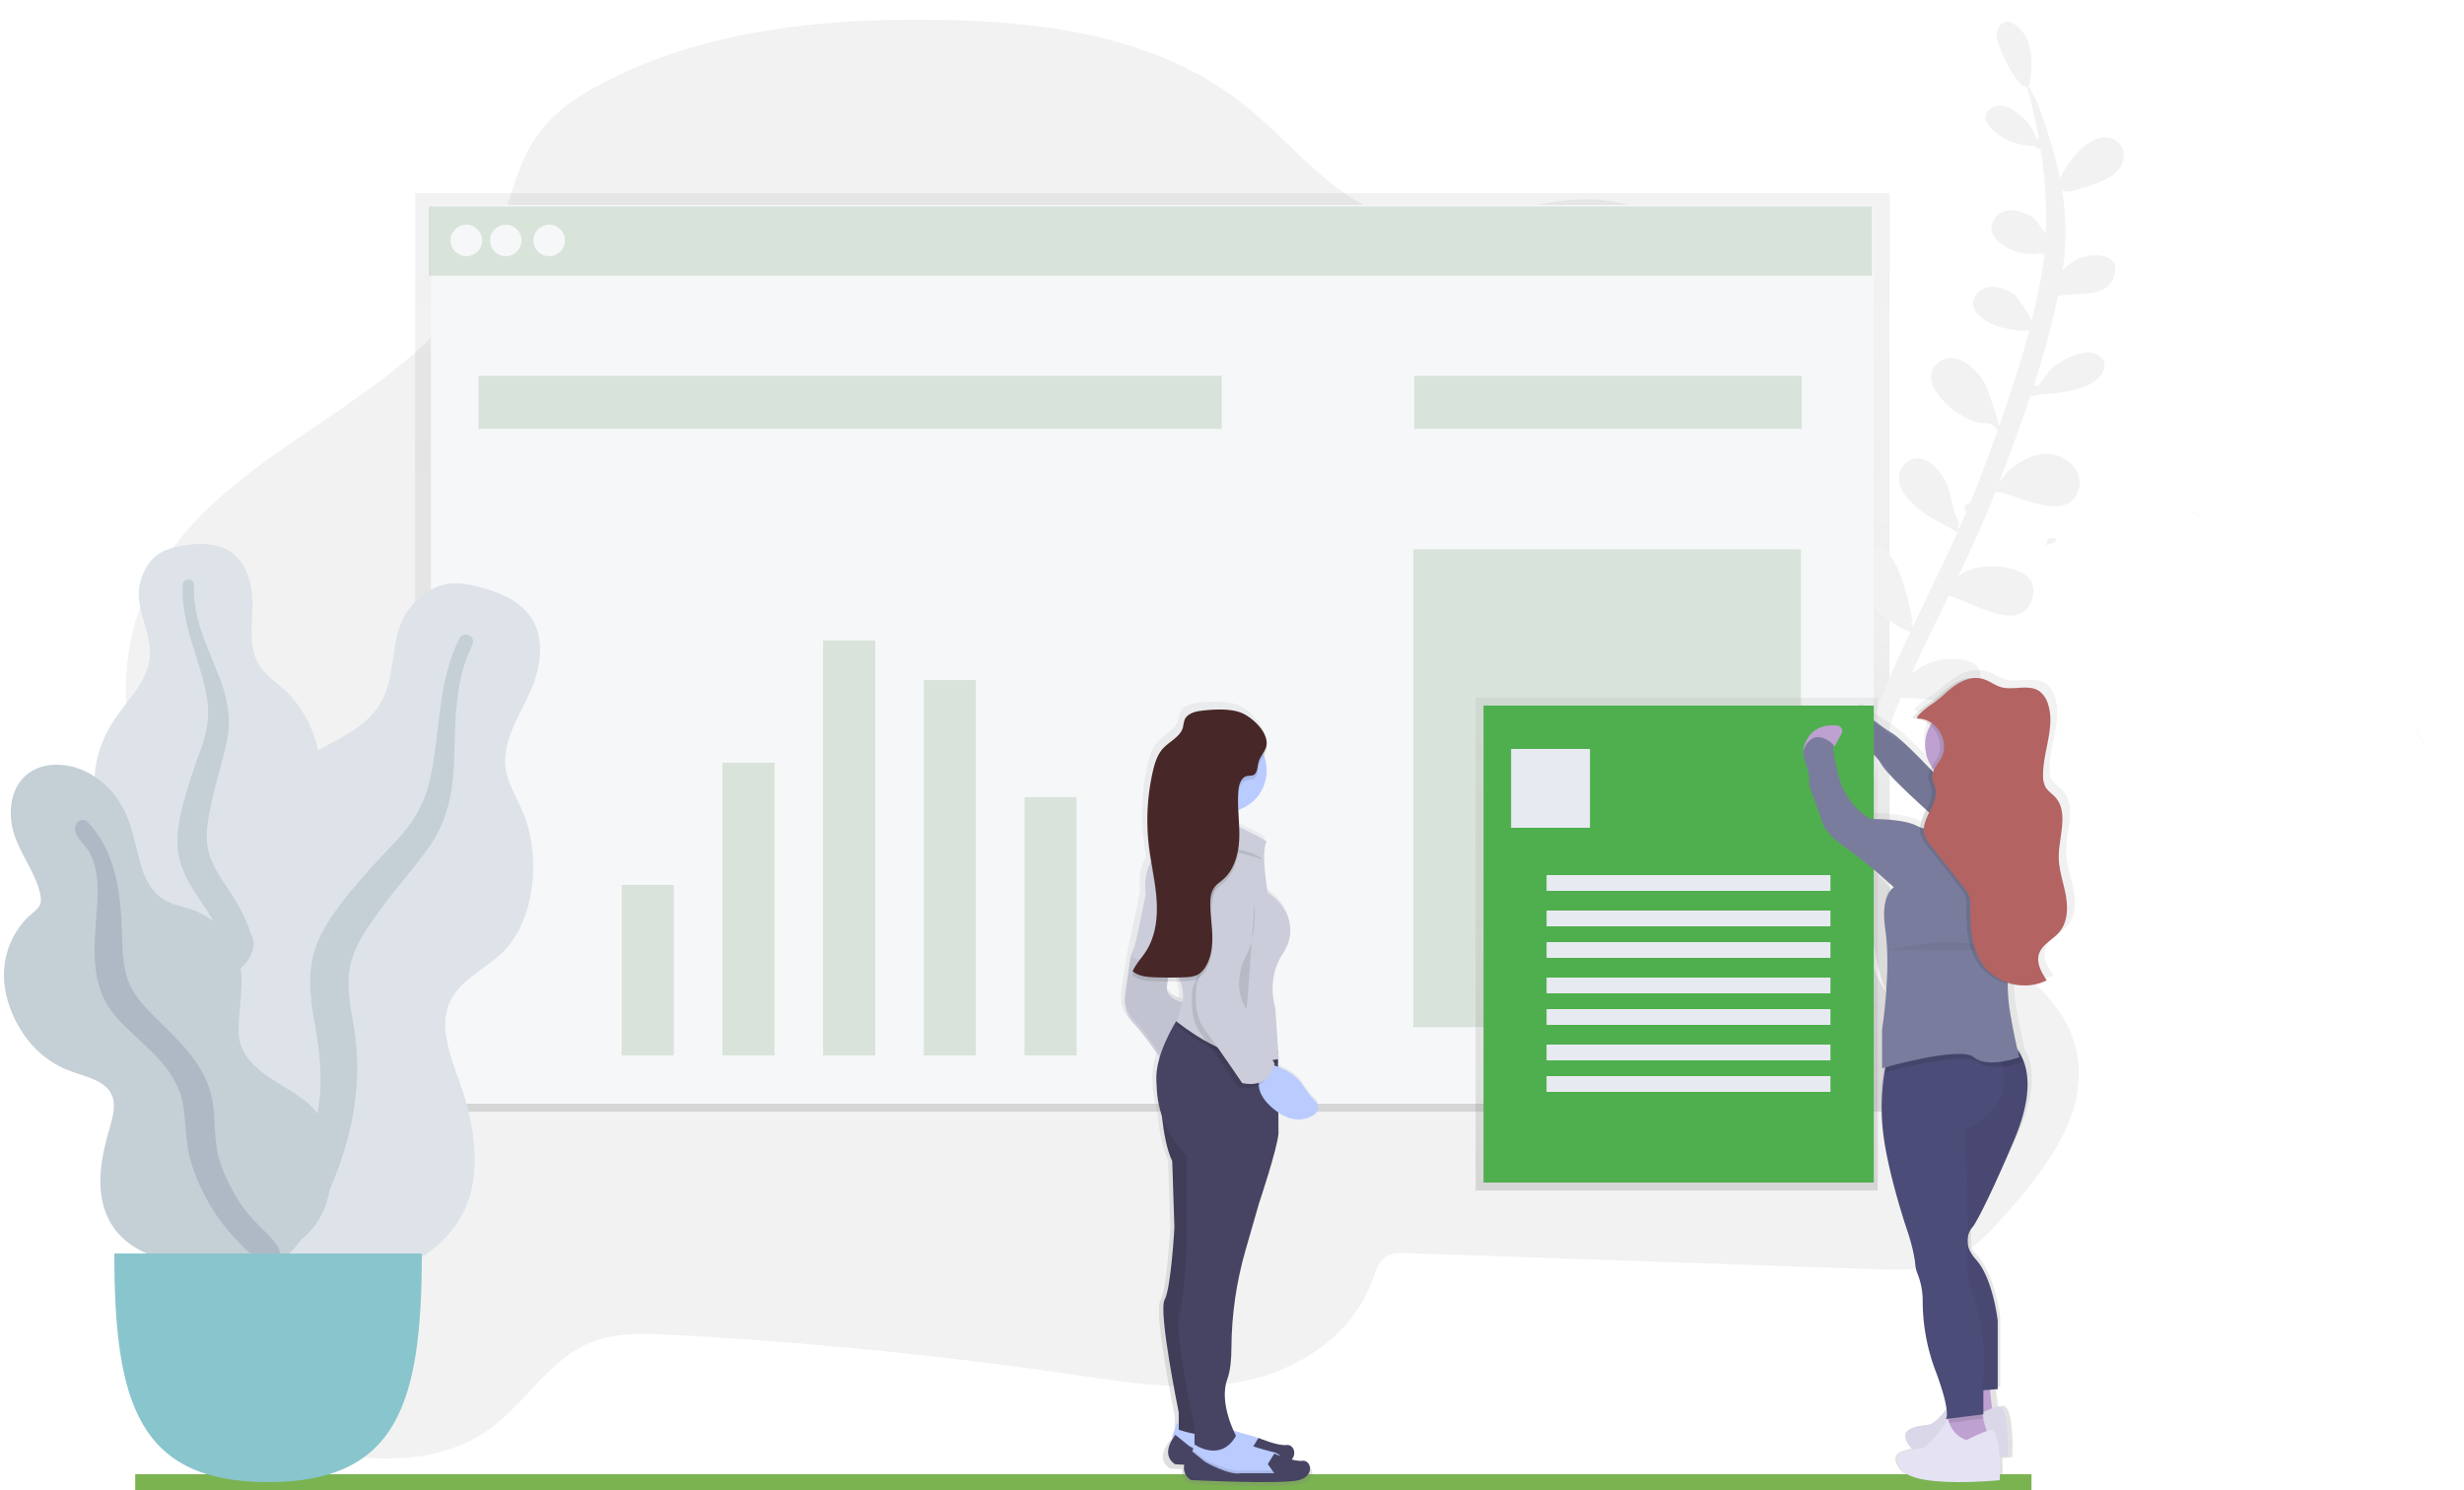 <svg xmlns="http://www.w3.org/2000/svg" viewBox="0 0 625 378">
  <defs>
    <linearGradient x1="50%" y1="100%" x2="50%" y2="0%" id="a">
      <stop stop-color="gray" stop-opacity=".25" offset="0%"/>
      <stop stop-color="gray" stop-opacity=".12" offset="54%"/>
      <stop stop-color="gray" stop-opacity=".1" offset="100%"/>
    </linearGradient>
    <linearGradient x1="49.998%" y1="99.965%" x2="49.998%" y2=".005%" id="b">
      <stop stop-color="gray" stop-opacity=".25" offset="0%"/>
      <stop stop-color="gray" stop-opacity=".12" offset="54%"/>
      <stop stop-color="gray" stop-opacity=".1" offset="100%"/>
    </linearGradient>
    <linearGradient x1="49.998%" y1="100%" x2="49.998%" y2="0%" id="c">
      <stop stop-color="gray" stop-opacity=".25" offset="0%"/>
      <stop stop-color="gray" stop-opacity=".12" offset="54%"/>
      <stop stop-color="gray" stop-opacity=".1" offset="100%"/>
    </linearGradient>
    <linearGradient x1="49.993%" y1="100.001%" x2="49.993%" y2="-.007%" id="d">
      <stop stop-color="gray" stop-opacity=".25" offset="0%"/>
      <stop stop-color="gray" stop-opacity=".12" offset="54%"/>
      <stop stop-color="gray" stop-opacity=".1" offset="100%"/>
    </linearGradient>
  </defs>
  <g fill="none" fill-rule="evenodd">
    <g transform="translate(22.297)">
      <path d="M13.589 239.144C7.529 240.128-.07 242.945 0 249.491c.036 3.321 2.243 6.153 4.389 8.581 9.122 10.39 19.528 19.578 30.969 27.342 5.464 3.7 11.336 7.238 14.967 12.957 3.631 5.719 4.545 12.997 4.832 19.923a153.073 153.073 0 01-5.726 48.582c17.79 3.387 37.629 6.355 52.455-4.341 8.877-6.405 14.881-17.136 24.773-21.578 6.605-2.968 14.083-2.705 21.284-2.327 34.085 1.794 68.085 5.159 102.001 10.095 14.204 2.069 28.682 4.412 42.735 1.736 14.053-2.675 27.879-11.402 33.06-25.551.798-2.181 1.515-4.613 3.302-5.926 1.616-1.171 3.732-1.146 5.696-1.075l118.705 4.078c6.504.222 13.235.404 19.188-2.271 5.772-2.589 10.21-7.571 14.482-12.452 9.771-11.135 20.279-24.834 17.406-39.946-2.298-12.114-12.568-20.579-22.753-26.505-10.185-5.926-21.42-10.776-28.904-20.251-11.387-14.421-10.937-35.06-11.644-53.771a298.583 298.583 0 00-6.236-50.389c-3.085-14.582-7.382-29.185-15.416-41.501-8.034-12.316-20.319-22.179-34.216-23.986-18.148-2.362-36.392 8.954-54.147 4.149-14.997-4.038-25.319-18.388-37.746-28.332-22.072-17.666-51.036-21.366-78.42-21.704-29.035-.368-58.838 2.569-84.717 16.198-5.928 3.119-11.725 6.895-15.83 12.407-6.292 8.455-7.817 19.812-11.932 29.695-16.588 39.795-70.537 48.376-88.049 87.746-6.216 13.966-6.155 30.255-1.626 44.923 4.873 15.784 18.587 24.501 24.026 38.26-5.852 3.765-16.224 3.73-23.319 4.886z" fill="#F2F2F2" fill-rule="nonzero"/>
      <path fill="url(#a)" fill-rule="nonzero" d="M83 49v233h374V49z"/>
      <path d="M590.121 184.807c.893 1.38 1.85 2.684 2.877 3.892-1.089-.977-2.04-2.327-2.877-3.892zM484.224 8.067c1.721-5.393 6.629-.897 7.757 2.132 1.329 3.572 1.158 7.437.527 11.08-.069.387-.018.347-.255-.044.062.217.061.399.008.554.911 1.786 1.933 3.575 2.563 5.234 1.802 4.752 3.336 9.656 4.586 14.583.304 1.198.576 2.4.818 3.603 1.155-2.406 3.035-4.925 3.82-5.8 2.037-2.271 5.41-5.245 8.794-4.443 2.807.665 4.163 3.443 3.301 6.116-1.027 3.183-4.786 4.758-7.663 5.775-1.302.46-8.251 2.914-7.148 1.109-.102.101-.308.326-.513.6.092.602.175 1.206.251 1.81.05.005.094.015.147.019-.055 0-.096-.007-.146-.009.753 6.04.71 12.129-.189 18.209.929-.944 1.946-1.798 3.062-2.474 3.305-2.002 11.878-2.568 10.031 3.828-1.771 6.132-9.746 3.953-14.301 5.192-1.573 7.599-3.676 15.146-6.08 22.607.333-.039.675.037.954.268 1.485-1.824 2.864-4.101 4.47-5.267 2.318-1.681 7.42-4.348 10.371-2.924 3.629 1.75 2.095 5.169-.476 6.961-3.728 2.598-9.947 2.988-14.465 3.392-.413.279-.961.366-1.413.139a57.375 57.375 0 00-.295.032c-2.476 7.462-5.215 14.831-7.974 22.074.052-.026.104-.053.158-.081.923-1.432 2.009-2.754 3.359-3.794 3.123-2.412 7.242-4.252 11.208-2.99 3.951 1.256 6.913 5.212 5.242 9.344-3.344 8.27-17.722-.784-20.918-.005-2.827 7.307-6.093 14.412-9.485 21.46.535-.464 1.108-.884 1.736-1.239 5.115-2.89 20.562-1.942 16.867 7.409-3.22 8.148-14.631.31-20.914-1.41-3.218 6.594-6.477 13.17-9.517 19.849 2.414-1.944 5.01-3.229 8.337-3.651 3.443-.436 9.358-.331 9.258 4.613-.101 5.028-6.824 5.756-10.475 5.8-1.991.024-6.422-.913-9.818-.627-4.65 11.108-7.889 22.504-8.785 34.628-.559 7.57-.142 15.205 1.092 22.694.788 4.78 1.786 12.953 4.706 18.329-7.064-10.22-9.227-25.31-9.571-37.105-.317-10.845 1.732-21.403 5.104-31.587-3.865-4.23-20.984-5.187-14.709-13.512 3.337-4.41 9.668-2.38 12.542 1.478 1.975 2.651 2.611 6.804 2.809 10.142 1.092-3.133 2.298-6.232 3.601-9.289 1.801-4.225 3.712-8.399 5.669-12.553-7.414-2.574-18.605-14.389-12.609-19.807 8.857-7.992 12.378 13.356 13.251 17.262-.2.104-.387.113-.564.033.204.302.428.623.667.941 3.757-7.922 7.65-15.781 11.239-23.777-.714-.157-2.242-1.291-3.272-1.797-2.324-1.142-4.618-2.394-6.623-4.047-3.168-2.613-7.166-7.252-3.608-11.204 3.867-4.302 8.856.736 10.498 4.336 1.135 2.49 1.51 5.169 2.244 7.778.229.814 2.19 4.068.487 3.051.292.524.475.917.576 1.209.642-1.44 1.271-2.887 1.891-4.338-.104-.102-.2-.221-.278-.374-.536-1.052.366-1.952 1.269-1.976.805-1.942 1.59-3.894 2.338-5.862 1.586-4.17 3.176-8.44 4.719-12.765-.867-.258-.949-1.115-1.79-1.424-.84-.309-2.134-.11-3.059-.332-2.326-.56-4.627-1.861-6.516-3.308-3.12-2.392-8.284-8.025-3.94-11.763 4.477-3.855 9.935 1.35 12.041 5.186.408.743 2.924 7.957 3.604 10.681 2.843-8.027 5.504-16.227 7.624-24.308-1.452.631-6.868-.499-8.056-.936-2.898-1.067-8.048-3.983-5.526-7.864 2.245-3.446 7.447-2.221 10.073.051.432.374 3.173 4.429 4.112 6.378.851-3.405 1.604-6.785 2.222-10.114.415-2.215.733-4.441.964-6.672-.308-.03-.647-.169-1-.373-5.655 1.452-16.002-3.747-11.092-9.348 2.338-2.665 6.772-1.29 9.231.357.503.337 2.029 2.478 3.244 4.162.321-7.194-.204-14.424-1.336-21.573-.508.091-1.051-.086-1.369-.663-3.199-.315-5.753-.626-8.778-2.625-1.879-1.241-5.636-4.316-2.811-6.728 3.676-3.139 9.207 2.129 10.967 5.152.204.351.68 1.425 1.104 2.414.138-.085.288-.149.445-.189-.787-4.388-1.793-8.74-2.961-13.027-2.641.287-8.428-11.644-7.657-14.054zm49.212 121.688c.938.244 1.849.787 2.505 1.403a166.426 166.426 0 01-2.505-1.403zm-36.203 6.843c.631-.053 1.341-.049 2.09-.007-.172.211-.255.519-.263.861-.82.245-1.64.613-2.424.894.199-.583.397-1.165.596-1.749zm-66.218-23.402c.273.049.601.129.953.113-.077.137-.152.274-.23.412-.114-.161-.344-.335-.722-.525zm-12.774 2.142c.808-.459 1.619-.91 2.441-1.341-.854.678-1.676 1.406-2.481 2.158.012-.273.029-.544.04-.817zm-6.182-13.008c.77.374 1.553.758 2.34 1.089.007.124.016.249.023.374-.556-.352-1.313-.785-2.086-1.2-.125-.118-.216-.205-.258-.245l-.018-.018zm-37.832-24.769c2.793-3.368 8.482-3.44 8.574 2.132.098 5.967-7.762 9.543-12.26 11.428.435-.222-.175-5.462.007-6.376.537-2.696 1.963-5.112 3.68-7.185zm6.986-4.068c.606 1.119 1.539 2.604 1.281 3.707-.379-.765-.725-1.531-.973-2.296-.099-.472-.204-.942-.308-1.412zm-.385-.802c.08.218.207.472.356.748.069.486.178.975.337 1.465.102.484.202.97.299 1.457-.109-.318-.21-.637-.287-.968.003.01-.618-2.325-.704-2.702z" fill="#F2F2F2"/>
      <path fill="#F6F7F9" fill-rule="nonzero" d="M87 52h366v18H87z"/>
      <path d="M86.49 52.35h366.066v17.605H86.49z" opacity=".2" fill="#629261" fill-rule="nonzero"/>
      <path fill="#F6F7F9" fill-rule="nonzero" d="M87 70h366v210H87z"/>
      <circle fill="#F6F7F9" fill-rule="nonzero" cx="96" cy="61" r="4"/>
      <circle fill="#F6F7F9" fill-rule="nonzero" cx="106" cy="61" r="4"/>
      <circle fill="#F6F7F9" fill-rule="nonzero" cx="117" cy="61" r="4"/>
      <path d="M99.091 95.325h188.5V108.8H99.091zM336.417 95.325h98.312V108.8h-98.312z" opacity=".2" fill="#629261" fill-rule="nonzero"/>
      <g opacity=".2" fill="#629261" fill-rule="nonzero">
        <path d="M135.395 224.5h13.211v43.244h-13.211zM160.94 193.484h13.211v74.255h-13.211zM186.486 162.472h13.211v105.267h-13.211zM212.031 172.52h13.211v95.224h-13.211zM237.576 202.22h13.211v65.519h-13.211z"/>
      </g>
      <path d="M336.201 139.368h98.312v121.198h-98.312z" opacity=".2" fill="#629261" fill-rule="nonzero"/>
      <path d="M503.649 225.518c-.631-3.21-1.843-6.349-1.873-9.62-.045-5.309 2.782-11.477-.934-15.398-.848-.893-1.984-1.56-2.615-2.604a5.732 5.732 0 01-.656-2.937c-.061-6.193 3.352-12.481 1.308-18.351a6.238 6.238 0 00-2.343-3.265c-1.181-.767-2.524-.914-3.973-.888-1.308 0-2.686.146-4.039.172a8.733 8.733 0 01-2.267-.298c-1.565-.444-2.893-1.469-4.443-1.973a7.263 7.263 0 00-2.524-.348c-3.393-.111-6.493 2.145-8.906 4.33a33.251 33.251 0 01-3.812 2.771c.202-.141-4.711 3.23-2.863 3.265a6.434 6.434 0 013.655 1.272c-2.291 3.533-2.088 8.129.505 11.447-.803-.787-1.691-1.65-2.6-2.523-2.706-2.66-6.488-6.228-8.265-7.202-2.923-1.57-7.099-4.981-7.099-4.981s-5.428 3.028-3.756 7.232a16.892 16.892 0 012.328.913 4.354 4.354 0 00.318 1.63 17.977 17.977 0 014.822 2.362 8.216 8.216 0 01.465.722c.722 1.262 2.969 3.558 5.715 6.112 1.929 1.933 4.468 4.245 6.998 6.47-.762 1.514-1.565 3.028-1.707 4.542a5.6 5.6 0 01-.571-.262c-3.756-2.019-12.521-1.807-12.521-1.807s-7.306-3.816-8.765-12.451c0 0-1.459-5.224-1.045-6.627h-.025l.187-.04 1.752-3.175a1.403 1.403 0 00-.014-1.343c-.233-.416-.661-.686-1.137-.716-8.543-.767-8.947 7.066-8.947 7.066h.076l-.025.066c1.045 5.022 1.878 4.618 1.671 8.635l3.337 8.837s.207 3.028 6.261 7.03c6.054 4.002 12.94 10.245 12.94 10.245s-3.65 1.908-2.297 10.644c1.656 10.679-.833 25.911-.833 25.911v9.842l.465-.126c-.061.328-.116.676-.177 1.055a55.395 55.395 0 00-.288 14.944c1.252 10.447 6.261 24.73 6.261 24.73s1.878 5.022 2.297 9.039a8.33 8.33 0 00.535 2.322 18.249 18.249 0 011.464 6.97 49.061 49.061 0 003.216 17.619c2.115 5.37 2.903 8.519 3.135 10.356-1.515 1.958-3.464 4.093-5.014 4.305-2.923.404-8.558.802-4.801 5.622a3.433 3.433 0 00.434.459c-2.853.454-5.988 1.454-2.938 5.365 3.756 4.82 25.876 2.609 25.876 2.609s.141-2.68 0-5.622c1.55-.106 2.524-.202 2.524-.202s.626-11.648-2.085-13.057a5.859 5.859 0 00-1.464.353c-.293-1.61-.505-3.614-.656-5.092l1.075-.081v-.081h.066v-17.553s-1.252-10.846-5.842-15.646a9.751 9.751 0 01-1.515-2.019l-.061-.126c.03-1.373.03-3.225 0-5.35l.066-.116c.081-.131.162-.247.237-.353a4.396 4.396 0 01.343-.404l.066-.086s2.524-3.028 11.062-22.096c5.215-11.638 3.837-18.169 1.969-21.536-.394-1.514-1.217-4.906-2.247-10.715a41.991 41.991 0 01-.601-7.465 15.021 15.021 0 003.958.444 13.444 13.444 0 006.059-1.292c-1.363-1.989-2.787-4.32-2.1-6.607.778-2.604 3.857-3.8 5.635-5.9 2.141-2.539 2.196-6.162 1.565-9.377z" fill="url(#b)" fill-rule="nonzero"/>
      <path d="M450.852 181s-5.13 2.981-3.55 7.155c0 0 5.33 1.591 7.501 5.564C456.973 197.691 473.749 212 473.749 212L486 205.842s-4.255-5.72-17.716-9.717c0 0-7.936-8.559-10.701-10.155-2.765-1.596-6.73-4.969-6.73-4.969z" fill="#797C9C" fill-rule="nonzero"/>
      <path d="M452.852 183s-5.13 2.981-3.55 7.155c0 0 5.33 1.591 7.501 5.564C458.973 199.691 475.749 214 475.749 214L488 207.842s-4.255-5.72-17.716-9.717c0 0-7.936-8.559-10.701-10.155-2.765-1.596-6.73-4.969-6.73-4.969z" fill="#000" fill-rule="nonzero" opacity=".05"/>
      <path fill="#7BB351" fill-rule="nonzero" d="M12 374h481v4H12z"/>
      <path fill="url(#c)" fill-rule="nonzero" d="M352 177h102v125H352z"/>
      <path fill="#4FAF4E" fill-rule="nonzero" d="M354 179h99v121h-99z"/>
      <path fill="#E8EAF1" fill-rule="nonzero" d="M361 190h20v20h-20zM370 222h72v4h-72zM370 231h72v4h-72zM370 239h72v4h-72zM370 248h72v4h-72zM370 256h72v4h-72zM370 265h72v4h-72zM370 273h72v4h-72z"/>
      <path d="M482.341 351s.593 8.487 1.589 9.455C484.925 361.423 475 362 475 362l1.388-11h5.953z" fill="#BEA1D0" fill-rule="nonzero"/>
      <path d="M484.944 356.75s-1.396 0-6.387 2.551c0 0-3.393-.587-4.789-5.301 0 0-4.192 7.067-6.984 7.46-2.791.393-8.182.786-4.592 5.495 3.59 4.71 24.748 2.551 24.748 2.551s.592-11.384-1.997-12.756z" fill="#E4E2F3" fill-rule="nonzero"/>
      <path d="M484.944 356.75s-1.396 0-6.387 2.551c0 0-3.393-.587-4.789-5.301 0 0-4.192 7.067-6.984 7.46-2.791.393-8.182.786-4.592 5.495 3.59 4.71 24.748 2.551 24.748 2.551s.592-11.384-1.997-12.756z" fill="#000" fill-rule="nonzero" opacity=".05"/>
      <path d="M482 364.235L480.548 368 471 365.425l.526-3.735.132-.904.363-2.51s8.096-1.983 8.096-1.004c.107.817.283 1.625.526 2.415.331 1.22.747 2.606 1.052 3.514.179.638.305 1.034.305 1.034z" fill="#BEA1D0" fill-rule="nonzero"/>
      <path d="M477.515 312.024c-1.001 1.711-1.001 3.839 0 5.55.386.719.862 1.385 1.414 1.983 4.322 4.778 5.502 15.529 5.502 15.529v17.32l-2.948.227-4.716.368-7.076-29.468s-4.128-21.502-2.161-25.286c1.967-3.784 3.735-27.475 3.735-27.475l1.633-1.71L476.768 265h11.204c.896.651 1.641 1.493 2.181 2.467 1.882 3.153 3.57 9.712-1.589 21.82-8.057 18.914-10.417 21.9-10.417 21.9a4.58 4.58 0 00-.632.837z" fill="#4C4C78" fill-rule="nonzero"/>
      <path d="M477.515 312.024c-1.001 1.711-1.001 3.839 0 5.55.386.719.862 1.385 1.414 1.983 4.322 4.778 5.502 15.529 5.502 15.529v17.32l-2.948.227-4.716.368-7.076-29.468s-4.128-21.502-2.161-25.286c1.967-3.784 3.735-27.475 3.735-27.475l1.633-1.71L476.768 265h11.204c.896.651 1.641 1.493 2.181 2.467 1.882 3.153 3.57 9.712-1.589 21.82-8.057 18.914-10.417 21.9-10.417 21.9a4.58 4.58 0 00-.632.837z" fill="#000" fill-rule="nonzero" opacity=".05"/>
      <path d="M481 359.865L472 361l.363-2.652s8.105-2.095 8.105-1.061A16.345 16.345 0 00481 359.865z" fill="#000" fill-rule="nonzero" opacity=".1"/>
      <path d="M476.209 286.441s.504 15.651.574 25.483v5.541a12.258 12.258 0 01-.161 2.181c-.594 1.788.594 5.763.594 5.763a57.391 57.391 0 013.576 24.652v8.745L471.253 360s1.591-1.194-2.785-12.724a50.261 50.261 0 01-3.067-17.439 18.667 18.667 0 00-1.395-6.901 8.514 8.514 0 01-.504-2.297c-.398-3.974-2.186-8.946-2.186-8.946s-4.769-14.104-5.963-24.451a56.933 56.933 0 01.277-14.789 36.915 36.915 0 01.715-3.697s19.43-12.23 26.767-3.778a9.571 9.571 0 011.657 2.786 18.374 18.374 0 01.937 3.098c2.281 11.208-9.498 15.58-9.498 15.58z" fill="#4C4C78" fill-rule="nonzero"/>
      <circle fill="#BEA1D0" fill-rule="nonzero" cx="476" cy="189" r="10"/>
      <path d="M470.653 195.281s4.232 11.907 0 18.168c-4.232 6.261 13.497 4.24 13.497 4.24L491 209.413s-8.06 0-8.464-14.132c-.403-14.132-11.884 0-11.884 0z" fill="#FFB9B9" fill-rule="nonzero"/>
      <path d="M491 269.412c-1.461.476-2.963.831-4.49 1.06-2.508.366-5.471.381-7.202-1.06-1.022-.853-3.576-.964-6.594-.684-6.4.578-15.058 2.829-16.713 3.272a33.538 33.538 0 01.725-3.537s19.707-11.701 27.149-3.614h4.301c.92.622 1.683 1.426 2.237 2.357.373 1.513.587 2.207.587 2.207zM482 364.42L480.548 368 471 365.551 471.526 362c1.641 3.294 4.44 3.742 4.44 3.742 1.823-.915 3.736-1.676 5.713-2.272.195.573.321.95.321.95z" fill="#000" fill-rule="nonzero" opacity=".1"/>
      <path d="M482.943 362.75s-1.396 0-6.387 2.551c0 0-3.393-.587-4.789-5.301 0 0-4.192 7.067-6.983 7.46-2.791.393-8.182.786-4.591 5.495 3.59 4.71 24.747 2.551 24.747 2.551s.597-11.384-1.997-12.756z" fill="#E4E2F3" fill-rule="nonzero"/>
      <path d="M435 191s.397-7.7 8.721-6.948c.467.046.881.313 1.105.714.225.401.231.883.018 1.29l-1.706 3.121L435 191z" fill="#BEA1D0" fill-rule="nonzero"/>
      <path d="M481.988 211.37s-9.754-1.591-12.341-3.574c0 0-1.992 3.776-5.573 1.787-3.581-1.989-11.942-1.787-11.942-1.787-4.435-2.712-7.483-7.202-8.362-12.319 0 0-1.392-5.165-1.009-6.544 0 0-5.174-5.366-7.761 1.787 1.009 4.969 1.79 4.571 1.594 8.558l3.182 8.739s.197 2.98 5.971 6.952c5.774 3.972 12.341 10.134 12.341 10.134s-3.485 1.888-2.189 10.532c1.584 10.572-.797 25.629-.797 25.629V271s19.906-5.759 23.284-2.784c3.379 2.975 11.544 0 11.544 0s-1.009-3.378-2.39-11.523c-1.382-8.145.197-16.109.197-16.109s5.174-13.708 7.565-19.271c2.39-5.563-1.79-13.089-5.971-15.893-4.181-2.804-5.734-1.113-5.734-1.113s7.348 5.276-1.609 7.063z" fill="#797C9C" fill-rule="nonzero"/>
      <path d="M457 240.984s1.566-.405 9.413-1.669C474.26 238.051 488 241 488 241" fill="#000" fill-rule="nonzero" opacity=".05"/>
      <path d="M463.395 182.317c4.501.096 7.831 5.693 5.836 9.733-.875 1.775-2.57 3.338-2.395 5.31.08.898.555 1.71.76 2.587.945 4.034-3.841 7.811-2.745 11.795.374 1.068.955 2.051 1.71 2.889l8.311 10.56c.505.581.922 1.234 1.24 1.936.317 1.001.439 2.054.36 3.101-.04 5.043.285 10.454 3.235 14.543 3.545 4.912 10.771 6.677 16.147 3.938-1.29-1.972-2.635-4.281-2-6.556.735-2.577 3.645-3.767 5.326-5.845 2.03-2.521 2.08-6.102 1.5-9.284-.58-3.182-1.745-6.293-1.77-9.531-.04-5.26 2.63-11.371-.885-15.254-.805-.888-1.875-1.543-2.475-2.582-.452-.901-.666-1.905-.62-2.915-.055-6.132 3.17-12.37 1.235-18.184-.369-1.294-1.147-2.431-2.215-3.237-2.74-1.861-6.541-.055-9.711-1.009-1.5-.439-2.735-1.457-4.201-1.957-3.951-1.346-7.606 1.357-10.336 3.948a31.529 31.529 0 01-3.605 2.743c.195-.106-4.451 3.232-2.7 3.268z" fill="#000" fill-rule="nonzero" opacity=".1"/>
      <path d="M464.395 182.317c4.501.096 7.831 5.693 5.836 9.733-.875 1.775-2.57 3.338-2.395 5.31.08.898.555 1.71.76 2.587.945 4.034-3.841 7.811-2.745 11.795.374 1.068.955 2.051 1.71 2.889l8.311 10.56c.505.581.922 1.234 1.24 1.936.317 1.001.439 2.054.36 3.101-.04 5.043.285 10.454 3.235 14.543 3.545 4.912 10.771 6.677 16.147 3.938-1.29-1.972-2.635-4.281-2-6.556.735-2.577 3.645-3.767 5.326-5.845 2.03-2.521 2.08-6.102 1.5-9.284-.58-3.182-1.745-6.293-1.77-9.531-.04-5.26 2.63-11.371-.885-15.254-.805-.888-1.875-1.543-2.475-2.582-.452-.901-.666-1.905-.62-2.915-.055-6.132 3.17-12.37 1.235-18.184-.369-1.294-1.147-2.431-2.215-3.237-2.74-1.861-6.541-.055-9.711-1.009-1.5-.439-2.735-1.457-4.201-1.957-3.951-1.346-7.606 1.357-10.336 3.948a31.529 31.529 0 01-3.605 2.743c.195-.106-4.451 3.232-2.7 3.268z" fill="#B36362" fill-rule="nonzero"/>
      <path d="M311.25 278.604c-1.148-1.079-2.146-2.31-2.966-3.658-1.736-2.745-4.642-4.223-6.634-4.96v-.893h.12l-.055-.828h.055l-.141-2.19-.708-10.939s-2.559-7.332 1.957-14.042c4.516-6.711.281-13.149-3.965-15.667 0 0-2.007-10.631-.281-13.149a72.751 72.751 0 00-7.126-3.648 11.751 11.751 0 01-.105-.404c-.045-1.009-.105-1.983-.161-2.972a10.922 10.922 0 01.281-1.514c.055-.207.115-.419.181-.636 4.159-1.622 6.908-5.637 6.93-10.122a10.769 10.769 0 00-.672-3.754 4.797 4.797 0 00.502-1.191c.223-1.208-.018-2.455-.672-3.492-1.124-2.523-3.959-4.829-6.022-5.671-2.946-1.211-7.382-.923-10.448-.555-1.721.207-3.688.792-4.311 2.392a16.654 16.654 0 00-.391 1.842c-.642 2.442-3.428 3.583-5.149 5.449-1.506 1.65-2.188 3.88-2.68 6.055-1.413 6.232-1.752 12.661-1.004 19.007.176 1.463.406 2.916.652 4.37-1.034 1.463-1.967 4.037-1.541 8.578l-3.397 16.227-1.415 9.511c-.388 2.699.564 5.418 2.549 7.276 2.168 2.139 4.798 5.757 6.418 8.104-.707 2.075-1.056 4.256-1.034 6.449.035 1.009.09 1.963.161 2.881a25.777 25.777 0 001.084 5.702c.396 3.905 1.184 8.901 2.72 12.11l.567 17.065s-.848 15.667-2.549 18.745c-1.701 3.078 3.683 29.099 3.683 29.099v3.638l-.908 2.664-.226-.172c-4.251 5.318 0 7.276 0 7.276s1.154.056 3.011.126c-.325 1.531.42 3.088 1.812 3.789 0 0 24.088 1.12 28.334 0 4.246-1.12 3.116-5.046.848-4.758a10.31 10.31 0 01-3.392-.449c1.325-1.559.266-3.673-1.42-3.466-2.268.278-7.367-1.751-7.367-1.751v.035a3.813 3.813 0 00-.502-.151 56.588 56.588 0 01-5.605-1.589c-1.094-2.356-3.613-8.694-1.807-13.624.818-2.22 1.084-5.177 1.084-8.043.043-8.641 1.298-17.233 3.729-25.522l3.397-11.742s4.818-14.269 5.099-18.165l-.04-5.712c3.985 2.578 7.146 1.796 9.169.6.614-.352 1.021-.982 1.091-1.69.07-.708-.206-1.406-.739-1.872zm-37.813-29.679c.095-.409.176-.858.246-1.327h2.007c.829 1.708 1.176 3.612 1.004 5.505-1.536-.505-3.834-1.705-3.257-4.178z" fill="url(#d)" fill-rule="nonzero"/>
      <path d="M276.102 361.243L275 364.589l3.585 3.624L290.448 371 299 370.163l-.554-3.08c-.335-1.343-1.383-2.384-2.717-2.7-3.514-.837-10.218-2.736-11.629-5.384l-7.998 2.243z" fill="#B9CBFF" fill-rule="nonzero"/>
      <path d="M296.927 369.742l-1.644-2.306 1.644-2.651s4.932 2.094 7.121 1.803c2.189-.292 3.288 3.743-.822 4.899-4.11 1.156-27.399 0-27.399 0s-4.11-2.015 0-7.486l3.56 2.879s6.052 3.457 9.042 2.879l8.498-.016z" fill="#474463" fill-rule="nonzero"/>
      <path d="M304 374.162L295.445 375l-11.858-2.812L280 368.589l.295-.889.412-1.244.401-1.218L289.109 363c.406.669.961 1.233 1.621 1.645 2.601 1.799 7.27 3.085 10.008 3.748a2.845 2.845 0 01.34.103c1.179.4 2.075 1.381 2.378 2.602L304 374.162z" fill="#B9CBFF" fill-rule="nonzero"/>
      <path d="M304 374.196L295.445 375l-11.858-2.696L280 368.853l.295-.853 3.297 2.465s6.097 3.214 9.109 2.677h8.555l-1.656-2.144 1.489-2.228c1.179.384 2.075 1.324 2.378 2.494l.533 2.933z" fill="#000" fill-rule="nonzero" opacity=".1"/>
      <path d="M300.927 373.742l-1.644-2.306 1.644-2.651s4.932 2.094 7.121 1.803c2.189-.292 3.288 3.743-.822 4.899-4.11 1.156-27.399 0-27.399 0s-4.11-2.015 0-7.486l3.56 2.879s6.052 3.457 9.042 2.879l8.498-.016z" fill="#474463" fill-rule="nonzero"/>
      <path d="M294 214.844s-13 1.402-11.101-4.202c.529-1.588.666-3.288.399-4.945C282.961 203.642 282.175 201.694 281 200l12.188 1.959c-.73 1.263-1.285 2.625-1.65 4.047-1.451 5.945 2.462 8.837 2.462 8.837z" fill="#DB8B8B" fill-rule="nonzero"/>
      <path d="M272 277s.274 11.81 3.044 17.578l.553 16.754s-.827 15.379-2.481 18.402c-1.654 3.023 3.581 28.564 3.581 28.564v4.393s8.807 3.286 11.302-.556l-2.481-32.684 1.101-45.318L272 277z" fill="#474463" fill-rule="nonzero"/>
      <path d="M272 277s.274 11.81 3.044 17.578l.553 16.754s-.827 15.379-2.481 18.402c-1.654 3.023 3.581 28.564 3.581 28.564v4.393s8.807 3.286 11.302-.556l-2.481-32.684 1.101-45.318L272 277z" fill="#000" fill-rule="nonzero" opacity=".1"/>
      <path d="M266.013 239l-1.599 4.389-1.334 9.328c-.365 2.636.528 5.292 2.398 7.131 3.198 3.293 7.46 10.152 7.46 10.152L278 254.343s-5.062-.823-4.262-4.389c.799-3.566.535-10.152.535-10.152L266.013 239z" fill="#CBCDDA" fill-rule="nonzero"/>
      <path d="M266.013 238l-1.599 4.389-1.334 9.328c-.365 2.636.528 5.292 2.398 7.131 3.198 3.293 7.46 10.152 7.46 10.152L278 253.343s-5.062-.823-4.262-4.389c.799-3.566.535-10.152.535-10.152L266.013 238z" fill="#000" fill-rule="nonzero" opacity=".05"/>
      <path d="M291 364.67c-3.546 5.724-9.022 2.472-10 1.826l.4-1.233L289.379 363c.405.68.961 1.252 1.621 1.67z" fill="#000" fill-rule="nonzero" opacity=".1"/>
      <path d="M302 287.523c-.275 3.852-4.982 17.874-4.982 17.874l-3.316 11.541c-2.379 8.161-3.606 16.611-3.647 25.107 0 2.814-.26 5.72-1.06 7.902-2.216 6.074 2.216 14.3 2.216 14.3-3.876 6.874-10.514 2.202-10.514 2.202v-4.399s-5.257-23.923-3.876-28.6c1.38-4.677 1.936-17.327 1.936-17.327V293.299c-4.434-4.39-7.129-10.219-7.595-16.421-.066-.901-.117-1.848-.153-2.83-.224-6.206 4.045-13.48 5.71-16.072.402-.628.652-.977.652-.977l24.451 9.618h.056v3.022L302 287.523z" fill="#474463" fill-rule="nonzero"/>
      <path d="M293 201.04c-.718 1.315-1.265 2.734-1.625 4.215-2.633 1.095-5.559.979-8.113-.322-.332-2.14-1.106-4.169-2.263-5.933l12 2.04z" fill="#000" fill-rule="nonzero" opacity=".1"/>
      <circle fill="#B9CBFF" fill-rule="nonzero" cx="288.5" cy="195.5" r="10.5"/>
      <path d="M302 269.69h-.116C290.408 272.066 276 260.011 276 260.011a14.345 14.345 0 001.008-2.031c.398-.63.645-.98.645-.98l24.181 9.648.06.965.106 2.077z" fill="#000" fill-rule="nonzero" opacity=".1"/>
      <path d="M299.025 213.457s-15.366-9.387-20.306-5.524l-6.859 8.833s-4.389 1.382-3.566 10.215L265 242.994l9.88 2.485s5.763 5.524 1.096 13.529c0 0 14.542 12.146 26.069 9.656l-.849-12.964s-2.47-7.176 1.919-13.803c4.389-6.627.273-12.975-3.844-15.46.03 0-1.894-10.495-.247-12.98z" fill="#CBCDDA" fill-rule="nonzero"/>
      <path d="M299.835 270s5.799 1.125 8.559 5.633c.797 1.354 1.77 2.591 2.892 3.679.51.474.771 1.166.704 1.867-.067.701-.454 1.328-1.045 1.693-2.191 1.342-5.764 2.171-10.277-1.612-7.736-6.473-.834-11.261-.834-11.261z" fill="#B9CBFF" fill-rule="nonzero"/>
      <path d="M290.692 219.206s-5.481-.548-6.848 13.658c-1.367 14.206-3.56 17.485-3.56 17.485s-1.372 7.377 1.916 11.747c3.288 4.37 9.581 13.658 9.581 13.658s6.848 1.911 8.219-4.918l-8.492-15.846s-1.372-5.466 1.916-9.288c3.288-3.822 5.759-29.232-2.733-26.497z" fill="#000" fill-rule="nonzero" opacity=".1"/>
      <path d="M291.692 218.205s-5.481-.548-6.848 13.658c-1.367 14.206-3.56 17.485-3.56 17.485s-1.372 7.377 1.916 11.747c3.288 4.37 9.581 13.658 9.581 13.658s6.848 1.911 8.219-4.918l-8.492-15.846s-1.367-5.461 1.916-9.268c3.283-3.807 5.759-29.252-2.733-26.517z" fill="#CBCDDA" fill-rule="nonzero"/>
      <path d="M295.945 229s.576 8.453-2.008 13.091c-2.583 4.638-2.583 10.636 0 13.909M298 218s-2.252-2.354-8.718-2.646C282.816 215.062 280 213 280 213" fill="#000" fill-rule="nonzero" opacity=".1"/>
      <path d="M282.376 181.315c-1.687.208-3.614.781-4.222 2.354a16.482 16.482 0 00-.383 1.816c-.629 2.41-3.359 3.551-5.045 5.367-1.488 1.623-2.142 3.82-2.628 5.966-1.383 6.142-1.713 12.472-.976 18.723.542 4.565 1.651 9.07 1.958 13.661.307 4.591-.256 9.42-2.786 13.275-1.089 1.659-2.52 3.115-3.292 4.941 1.595 1.283 3.788 1.466 5.843 1.522a105.206 105.206 0 007.157 0c1.252-.041 2.556-.122 3.645-.751.799-.506 1.457-1.204 1.912-2.029 1.365-2.303 1.712-5.073 1.651-7.736-.061-2.663-.486-5.321-.511-7.995-.026-1.456.087-2.998.93-4.19.608-.862 1.534-1.441 2.326-2.136 2.975-2.612 3.992-6.808 4.09-10.749.097-3.942-.557-7.888-.22-11.814.133-1.522.711-3.384 2.234-3.683a8.656 8.656 0 001.452-.183c1.222-.467 1.104-2.176 1.452-3.429.394-1.405 1.6-2.491 1.943-3.911.797-3.333-3.476-7.315-6.277-8.477-2.878-1.192-7.223-.903-10.249-.543z" fill="#000" fill-rule="nonzero" opacity=".1"/>
      <path d="M282.376 180.317c-1.687.208-3.614.781-4.222 2.354a16.481 16.481 0 00-.383 1.816c-.629 2.409-3.359 3.551-5.045 5.367-1.488 1.623-2.142 3.82-2.628 5.965-1.383 6.142-1.713 12.472-.976 18.723.542 4.565 1.651 9.07 1.958 13.66.307 4.591-.256 9.42-2.786 13.275-1.089 1.659-2.52 3.115-3.292 4.941 1.595 1.283 3.788 1.466 5.843 1.522a105.21 105.21 0 007.157 0c1.252-.041 2.556-.122 3.645-.751.799-.506 1.457-1.204 1.912-2.029 1.365-2.303 1.712-5.073 1.651-7.736-.061-2.663-.486-5.321-.511-7.994-.026-1.456.087-2.998.93-4.19.608-.862 1.534-1.441 2.326-2.136 2.975-2.612 3.992-6.807 4.09-10.749.097-3.941-.557-7.888-.22-11.814.133-1.522.711-3.383 2.234-3.683a8.657 8.657 0 001.452-.183c1.222-.467 1.104-2.176 1.452-3.429.394-1.405 1.6-2.491 1.943-3.911.797-3.333-3.476-7.315-6.277-8.476-2.898-1.192-7.244-.908-10.249-.543z" fill="#472727" fill-rule="nonzero"/>
    </g>
    <path d="M48.258 138.173c2.865-.35 5.922-.226 8.586.904 5.665 2.405 7.275 9.097 7.197 14.536-.084 5.855-1.327 12.249 3.124 16.966 2.046 2.169 4.591 3.828 6.6 6.037 2.147 2.36 3.831 5.06 5.078 7.96 2.29 5.326 3.414 11.59 1.32 17.177-1.844 4.919-6.483 9.36-5.48 14.953 1.046 5.835 6.929 10.297 10.607 14.643 4.163 4.919 7.995 11.205 8.625 17.656.604 6.182-2.087 12.434-6.217 17.107-8.251 9.337-20.654 13.915-33.159 13.887-5.31-.012-11.321-.252-15.903-3.105-1.416-.882-2.163-1.871-3.005-3.247-.755-1.233-1.752-2.036-2.906-2.908-2.536-1.917-4.367-4.5-5.535-7.392-4.538-11.233-.911-25.129 5.441-35.104 1.505-2.363 2.737-4.637 2.006-7.454-.763-2.94-2.638-5.593-4.297-8.12-1.639-2.498-3.51-4.881-4.792-7.582-1.342-2.829-1.72-5.792-1.483-8.889.446-5.817 2.957-11.184 6.511-15.862 3.424-4.506 7.444-8.817 7.453-14.721.01-6.257-4.173-11.824-2.391-18.186.738-2.634 2.22-5.337 4.609-6.916 2.291-1.515 5.315-2.01 8.009-2.339z" fill="#DDE3E9"/>
    <path d="M46.386 148.176c.054-.84 1.051-1.344 1.835-1.125 1.033.289 1.013 1.254.986 2.114-.084 2.643.299 5.212.934 7.776 1.321 5.332 3.761 10.245 5.695 15.366 1.932 5.118 2.839 10.401 1.705 15.816-1.068 5.106-2.747 10.079-3.84 15.191-.964 4.506-1.989 9.257-.522 13.751 1.412 4.326 4.534 7.849 6.783 11.758 4.654 8.093 6.719 17.071 6.995 26.31.128 4.29.013 8.62-.983 12.828-.573 2.423-1.343 5.697-3.419 7.37-.957.771-2.595 1.038-3.401-.104-.757-1.071-.093-2.73.147-3.872 1.04-4.943 1.249-9.996 1-15.015-.241-4.862-.815-9.716-2.346-14.36-1.42-4.309-3.578-8.18-6.117-11.95-2.588-3.842-5.278-7.691-6.347-12.243-1.086-4.623-.204-9.327.976-13.862 1.248-4.797 2.883-9.456 4.573-14.122 1.647-4.547 2.231-8.85 1.321-13.609-1.796-9.403-6.603-18.228-5.977-28.02z" fill="#C5CFD6"/>
    <path d="M123.892 149.582c3.545 1.076 7.066 2.813 9.592 5.536 5.373 5.791 3.724 14.543.758 20.935-3.193 6.88-8.031 13.796-5.303 21.69 1.254 3.629 3.362 6.916 4.551 10.573 1.27 3.908 1.819 7.978 1.749 12.056-.129 7.49-2.122 15.483-7.531 21.001-4.763 4.859-12.551 7.696-14.332 14.833-1.858 7.445 2.684 15.781 4.701 22.835 2.283 7.983 3.455 17.411.784 25.367-2.559 7.625-9.02 13.619-16.334 16.997-14.613 6.75-31.58 5.712-46.232-.828-6.221-2.777-13.145-6.188-17.011-11.946-1.195-1.78-1.548-3.338-1.809-5.403-.233-1.851-.979-3.319-1.871-4.951-1.961-3.586-2.743-7.594-2.585-11.622.615-15.645 12.214-30.192 24.936-38.684 3.015-2.012 5.662-4.06 6.293-7.772.659-3.874-.139-7.986-.748-11.839-.602-3.807-1.537-7.599-1.612-11.459-.078-4.044 1.045-7.745 2.959-11.283 3.597-6.647 9.379-11.689 16.021-15.372 6.398-3.547 13.392-6.555 16.523-13.532 3.319-7.395 1.355-16.154 6.807-22.751 2.258-2.732 5.425-5.157 9.061-5.782 3.487-.6 7.297.388 10.631 1.4z" fill="#DDE3E9"/>
    <path d="M116.651 161.811c.503-.967 1.933-1.041 2.735-.37 1.057.883.528 2.016.046 3.02-1.482 3.086-2.38 6.329-2.98 9.699-1.248 7.006-.968 14.103-1.389 21.182-.421 7.073-2.128 13.805-6.289 19.624-3.923 5.486-8.49 10.496-12.446 15.977-3.487 4.831-7.174 9.92-7.812 16.012-.614 5.863 1.191 11.672 1.773 17.48 1.204 12.023-1.084 23.737-5.6 34.823-2.097 5.148-4.5 10.215-7.867 14.676-1.939 2.569-4.554 6.043-7.858 6.936-1.524.412-3.578-.131-3.922-1.906-.323-1.665 1.321-3.282 2.2-4.508 3.805-5.309 6.696-11.182 9.034-17.257 2.265-5.884 4.135-11.934 4.778-18.235.596-5.848.1-11.562-.895-17.357-1.014-5.906-2.143-11.875-1.009-17.826 1.151-6.044 4.647-11.152 8.402-15.904 3.971-5.026 8.323-9.687 12.743-14.327 4.307-4.522 7.243-9.311 8.673-15.424 2.824-12.076 1.825-25.047 7.686-36.315z" fill="#C5CFD6"/>
    <g>
      <path d="M14.306 194c5.894 0 11.076 3.124 14.647 7.558 4.18 5.19 5.024 11.528 6.721 17.714.845 3.078 2.297 6.134 4.843 8.226 2.315 1.902 5.255 2.283 8.026 3.212 5.539 1.857 10.011 6.331 11.777 11.79 2.155 6.659-.128 13.374.265 20.122.361 6.197 6.471 10.064 11.387 13.035 4.848 2.93 9.215 5.672 10.675 11.379 1.548 6.053 2.068 12.809-.077 18.788-3.57 9.956-14.019 14.34-24.116 15.02-9.163.617-20.684-.352-27.565-7.003-4.118-3.98-5.609-9.547-5.424-15.085.115-3.444.797-6.856 1.679-10.184.625-2.359 1.47-4.707 1.71-7.145.64-6.484-5.354-7.73-10.455-9.51-6.483-2.263-11.021-6.537-14.177-12.491C1.285 253.881.052 247.658 1.814 241.554c.9-3.117 2.532-5.945 4.745-8.35.974-1.059 2.348-1.942 3.227-3.054.821-1.039.642-2.384.359-3.601-1.308-5.619-5.383-10.272-6.841-15.881-1.316-5.063-.538-11.364 4.091-14.631 2-1.411 4.466-2.022 6.911-2.038z" fill="#C5CFD6"/>
      <path d="M22.338 208.641c6.247 6.655 7.945 15.684 8.444 24.435.279 4.907-.011 10.083 1.43 14.843 1.234 4.074 4.126 7.188 7.106 10.131 6.001 5.925 12.693 11.948 14.448 20.523 1.03 5.032.335 10.23 1.758 15.207 1.294 4.524 3.572 8.968 6.343 12.788 2.231 3.076 5.138 5.431 7.577 8.299.744.875 1.81 2.164 1.503 3.4-.359 1.447-2.203 1.905-3.511 1.678-3.049-.53-5.616-3.442-7.61-5.558-2.915-3.095-5.393-6.425-7.407-10.159-2.235-4.147-4.035-8.548-4.804-13.201-.798-4.827-.401-9.858-2.223-14.491-3.067-7.795-10.505-12.395-15.883-18.471-6.7-7.571-5.701-16.993-5.015-26.305.377-5.118.752-10.897-1.834-15.57-.987-1.784-3.188-3.447-3.612-5.474-.389-1.857 1.733-3.735 3.291-2.074z" fill="#AFB9C5"/>
    </g>
    <path d="M29 318c0 38.058 6.211 58 39 58C100.789 376 107 356.058 107 318H29z" fill="#89C5CC"/>
  </g>
</svg>
